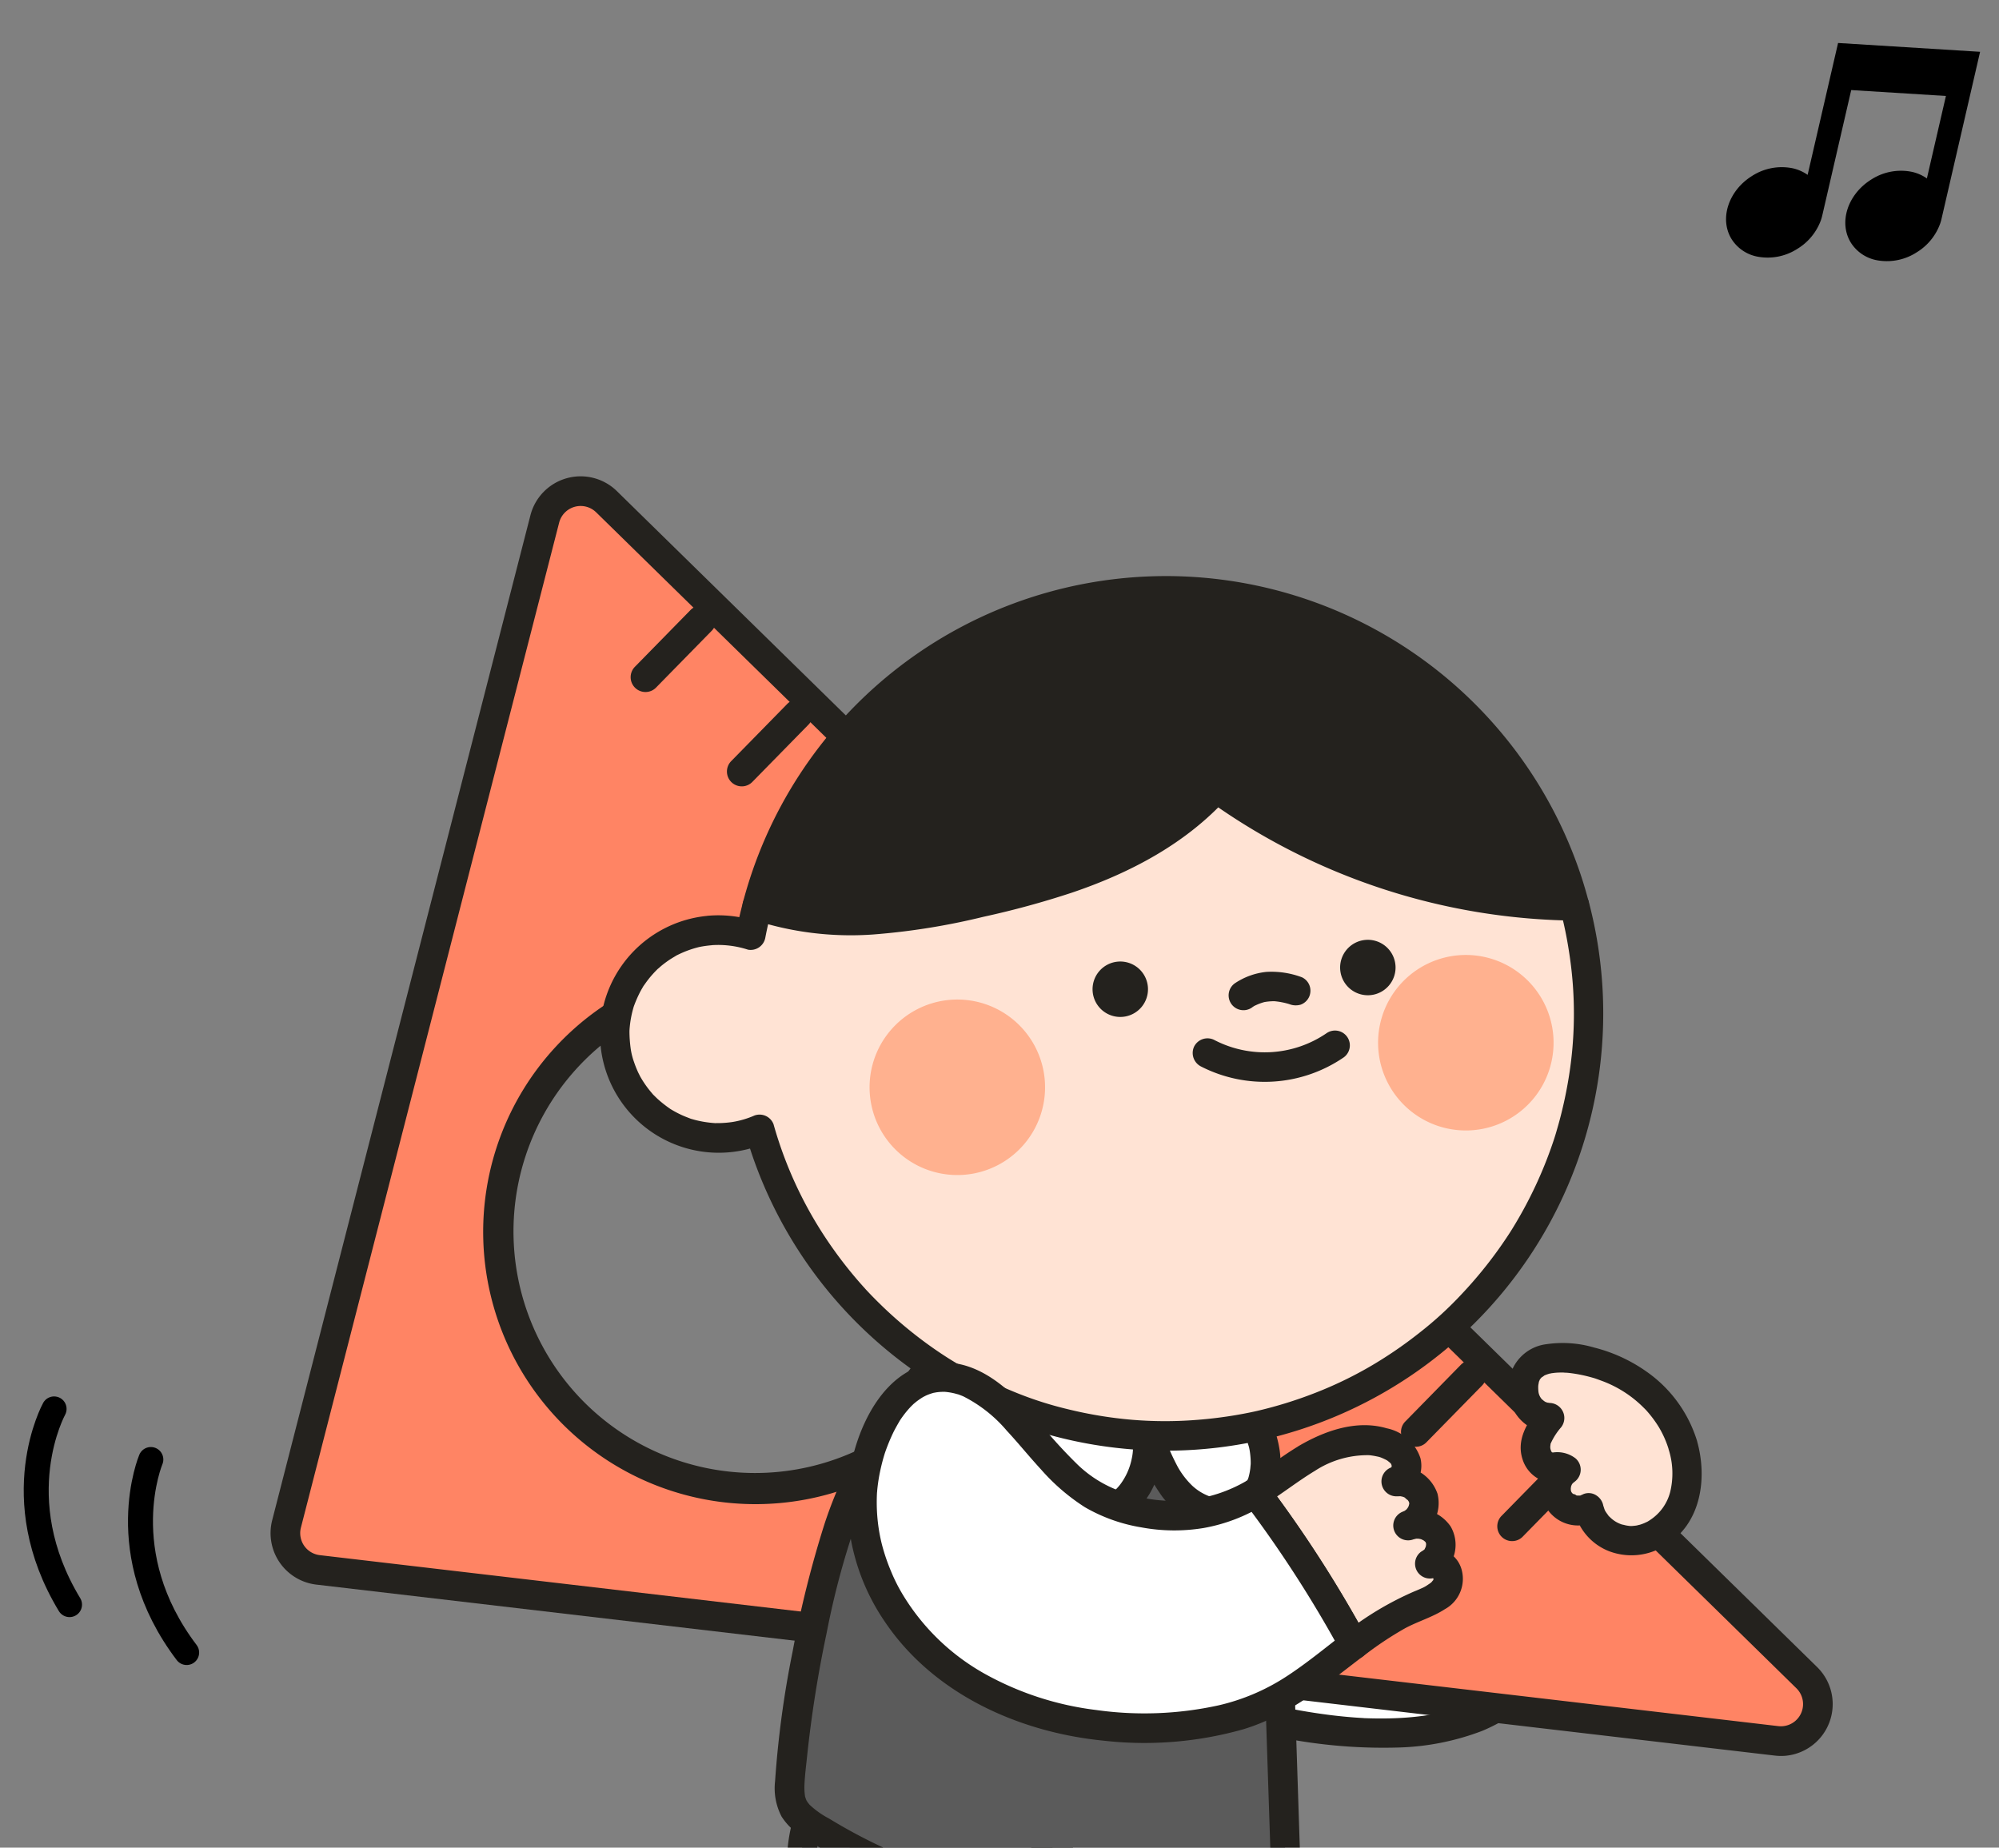 <svg xmlns="http://www.w3.org/2000/svg" xmlns:xlink="http://www.w3.org/1999/xlink" width="200.162" height="184.99" viewBox="0 0 200.162 184.99">
  <rect x="0" y="0" width="200.162" height="184.99" fill="#808080" stroke="none"/>
  <defs>
    <clipPath id="clip-path">
      <rect id="사각형_936" data-name="사각형 936" width="170" height="148" transform="translate(-0.436 0.226)" fill="none"/>
    </clipPath>
    <clipPath id="clip-path-2">
      <rect id="사각형_939" data-name="사각형 939" width="25" height="25" transform="translate(1573 236)" fill="#26282b"/>
    </clipPath>
  </defs>
  <g id="그룹_913" data-name="그룹 913" transform="translate(-343.955 -147.01)">
    <g id="그룹_911" data-name="그룹 911">
      <g id="img" transform="translate(364.438 189.773)">
        <g id="그룹_821" data-name="그룹 821" transform="translate(0 -6)" clip-path="url(#clip-path)">
          <path id="패스_2195" data-name="패스 2195" d="M1878.625,897.7a104.872,104.872,0,0,1-7.491,12.139,21.97,21.97,0,0,1-5.453,5.541c-3.524,2.33-7.9,3-12.12,3.053-12.217.147-41.059-7.427-28.53-24.9a23.45,23.45,0,0,1,8.275-6.819,36.966,36.966,0,0,1,33.54-.181" transform="translate(-1735.526 -781.662)" fill="#fff"/>
          <path id="패스_2196" data-name="패스 2196" d="M1879.671,898.068q-2.117,3.976-4.531,7.785a55.212,55.212,0,0,1-5.1,7.093,18.614,18.614,0,0,1-6.885,4.994,25.413,25.413,0,0,1-8.291,1.661,52.189,52.189,0,0,1-19.775-3.242,33.909,33.909,0,0,1-9.04-4.661,14.592,14.592,0,0,1-5.368-6.965,12.514,12.514,0,0,1,1.1-9.5c2.42-4.717,6.5-8.044,11.16-10.413a38.529,38.529,0,0,1,30.791-1.431,35.386,35.386,0,0,1,3.445,1.536,1.485,1.485,0,0,1-1.269,2.686,35.569,35.569,0,0,0-28.319-1.589c-4.591,1.709-9.024,4.339-11.884,8.427a15.632,15.632,0,0,0-1.32,2.215c-.172.346-.333.7-.481,1.056-.076.188-.15.378-.22.569-.031.085-.059.171-.09.255q-.078.234.02-.062c-.021.068-.041.135-.062.2a12.268,12.268,0,0,0-.4,2.054c-.009.094-.013.189-.024.283-.037.322,0-.283,0-.07,0,.169-.008.339,0,.507a9.276,9.276,0,0,0,.07.993c.018.146.04.294.065.44.015.087.035.174.049.261.051.306-.079-.288-.02-.087.095.323.175.649.288.967q.149.414.333.813c.034.073.26.526.145.3s.017.03.037.064c.051.09.1.181.155.27a12.294,12.294,0,0,0,1.137,1.587c.109.131.227.255.337.387.134.161-.26-.266-.034-.037.066.068.131.137.2.205.248.252.5.495.766.731a20.057,20.057,0,0,0,1.717,1.37c.28.2.566.391.854.583s-.276-.167.034.02c.06.036.119.075.179.111.2.121.393.239.591.355a34.849,34.849,0,0,0,4.31,2.107q1.162.477,2.347.888l.544.186c.073.025.658.214.289.1.4.127.806.252,1.211.371,1.6.471,3.221.868,4.855,1.2q2.259.456,4.547.736,1.076.13,2.159.214c.325.025.649.046.975.064a1.256,1.256,0,0,0,.226.012c-.393.056-.181-.008-.042,0,.175.006.349.012.523.016,4.7.117,9.656-.495,13.439-3.411a25.64,25.64,0,0,0,5.067-5.74c1.63-2.321,3.13-4.73,4.546-7.186q1.012-1.755,1.961-3.543a1.519,1.519,0,0,1,1.978-.708,1.5,1.5,0,0,1,.707,1.978" transform="translate(-1735.229 -781.398)" fill="#24221e"/>
          <path id="패스_2197" data-name="패스 2197" d="M1832.346,779.315l120.182,117.741a3.7,3.7,0,0,1-3.023,6.326l-146.041-17.119a3.7,3.7,0,0,1-3.157-4.6l25.858-100.622a3.7,3.7,0,0,1,6.181-1.725m-3.493,55.117a25.746,25.746,0,1,0,36.409-.373,25.748,25.748,0,0,0-36.409.373" transform="translate(-1792.097 -765.844)" fill="#ff8464"/>
          <path id="패스_2198" data-name="패스 2198" d="M1950.157,904.608a5.194,5.194,0,0,0,3.141-8.878L1833.116,777.989h0a5.19,5.19,0,0,0-8.658,2.416L1798.6,881.027a5.189,5.189,0,0,0,4.423,6.446l146.04,17.119a5.439,5.439,0,0,0,1.094.017m-119.119-124.5L1951.22,897.851a2.22,2.22,0,0,1-1.812,3.791l-146.04-17.119a2.219,2.219,0,0,1-1.892-2.757l25.857-100.621a2.221,2.221,0,0,1,3.705-1.034m18.358,99.2a27.265,27.265,0,1,0-2.141.105c.718-.008,1.433-.043,2.141-.105m-4.578-51.293q.947-.083,1.908-.093a24.187,24.187,0,1,1-1.908.093" transform="translate(-1791.828 -765.578)" fill="#24221e"/>
          <path id="패스_2199" data-name="패스 2199" d="M1829.558,900.613a1.477,1.477,0,0,0,.93-.44l5.6-5.714a1.485,1.485,0,0,0-2.121-2.078l-5.6,5.714a1.485,1.485,0,0,0,1.19,2.518" transform="translate(-1698.501 -783.079)" fill="#24221e"/>
          <path id="패스_2200" data-name="패스 2200" d="M1840.923,889.478a1.477,1.477,0,0,0,.93-.44l5.6-5.714a1.485,1.485,0,0,0-2.121-2.078l-5.6,5.714a1.485,1.485,0,0,0,1.191,2.517" transform="translate(-1719.508 -781.391)" fill="#24221e"/>
          <path id="패스_2201" data-name="패스 2201" d="M1852.289,878.344a1.474,1.474,0,0,0,.93-.44l5.6-5.713a1.485,1.485,0,1,0-2.121-2.078l-5.6,5.713a1.485,1.485,0,0,0,1.191,2.518" transform="translate(-1740.515 -779.703)" fill="#24221e"/>
          <path id="패스_2202" data-name="패스 2202" d="M1863.653,867.21a1.473,1.473,0,0,0,.93-.44l5.6-5.714a1.485,1.485,0,0,0-2.122-2.078l-5.6,5.714a1.485,1.485,0,0,0,1.191,2.518" transform="translate(-1761.522 -778.015)" fill="#24221e"/>
          <path id="패스_2203" data-name="패스 2203" d="M1875.018,856.076a1.474,1.474,0,0,0,.93-.44l5.6-5.713a1.485,1.485,0,1,0-2.122-2.078l-5.6,5.713a1.485,1.485,0,0,0,1.191,2.518" transform="translate(-1782.529 -776.326)" fill="#24221e"/>
          <path id="패스_2204" data-name="패스 2204" d="M1886.384,844.942a1.47,1.47,0,0,0,.929-.44l5.6-5.714a1.485,1.485,0,0,0-2.122-2.078l-5.6,5.714a1.485,1.485,0,0,0,1.191,2.518" transform="translate(-1803.536 -774.638)" fill="#24221e"/>
          <path id="패스_2205" data-name="패스 2205" d="M1897.748,833.807a1.471,1.471,0,0,0,.93-.439l5.6-5.714a1.485,1.485,0,0,0-2.122-2.078l-5.6,5.714a1.484,1.484,0,0,0,1.19,2.517" transform="translate(-1824.544 -772.95)" fill="#24221e"/>
          <path id="패스_2206" data-name="패스 2206" d="M1909.113,822.673a1.474,1.474,0,0,0,.93-.439l5.6-5.714a1.484,1.484,0,1,0-2.121-2.078l-5.6,5.714a1.484,1.484,0,0,0,1.19,2.517" transform="translate(-1845.551 -771.262)" fill="#24221e"/>
          <path id="패스_2207" data-name="패스 2207" d="M1920.479,811.539a1.472,1.472,0,0,0,.93-.44l5.6-5.713a1.485,1.485,0,1,0-2.121-2.078l-5.6,5.713a1.485,1.485,0,0,0,1.19,2.518" transform="translate(-1866.558 -769.574)" fill="#24221e"/>
          <path id="패스_2208" data-name="패스 2208" d="M1931.844,800.405a1.471,1.471,0,0,0,.93-.44l5.6-5.714a1.485,1.485,0,0,0-2.121-2.078l-5.6,5.714a1.485,1.485,0,0,0,1.19,2.518" transform="translate(-1887.565 -767.886)" fill="#24221e"/>
          <path id="패스_2209" data-name="패스 2209" d="M1926.2,941.855l-5.646,14.488c-1.983,5.09-4,10.24-7.177,14.684s-7.7,8.174-13.052,9.264c-4.786.974-9.715-.219-14.452-1.4-3.957-.991-11.185-5.407-14.883-5.013-2.161.231-3.762,3.068-6.186,1.964a1.975,1.975,0,0,1-1.184-1.6,3.224,3.224,0,0,1,.39-1.468,166.114,166.114,0,0,1,11.222-20.945,37.419,37.419,0,0,0,7.126,3.683,15.618,15.618,0,0,0,4.591,1.156c4.1.264,8.011-2.1,10.645-5.245s4.212-7.026,5.75-10.833" transform="translate(-1818.453 -790.454)" fill="#5b5b5b"/>
          <path id="패스_2210" data-name="패스 2210" d="M1927.291,942.226q-2.44,6.265-4.882,12.531c-1.5,3.842-2.939,7.724-4.806,11.4-3.382,6.664-8.709,13.18-16.273,15.088-4.287,1.082-8.682.535-12.937-.431a40.248,40.248,0,0,1-5.089-1.391c-1.425-.529-2.81-1.157-4.2-1.769-1.443-.635-2.89-1.27-4.377-1.8-.152-.054-.305-.108-.459-.159-.037-.013-.31-.1-.141-.049s-.1-.031-.137-.042c-.347-.105-.7-.2-1.051-.289-.289-.068-.579-.129-.872-.175-.146-.023-.294-.042-.44-.059-.054-.005-.108-.008-.161-.014-.355-.043.33-.013-.016,0a6.135,6.135,0,0,0-.769.052c-.223.035.228-.077.017,0-.079.031-.162.053-.241.084-.1.039-.555.263-.309.128-.631.347-1.206.787-1.832,1.143-1.647.936-3.66,1.242-5.222-.087a3.355,3.355,0,0,1-1.172-3.024,11.246,11.246,0,0,1,1.149-2.941q1.322-2.882,2.753-5.713,2.861-5.66,6.148-11.09.821-1.356,1.668-2.7a1.522,1.522,0,0,1,2.3-.5,36.146,36.146,0,0,0,6.45,3.338,17.463,17.463,0,0,0,3.264,1.009,8.754,8.754,0,0,0,4.525-.305,13.817,13.817,0,0,0,1.571-.645c.157-.075.325-.166.564-.307.2-.115.393-.237.584-.361a16.026,16.026,0,0,0,1.458-1.078,18.768,18.768,0,0,0,4.027-5.021,59.959,59.959,0,0,0,3.369-7.365,1.485,1.485,0,1,1,2.685,1.269c-1.927,4.772-3.995,9.639-7.907,13.143a14.849,14.849,0,0,1-6.455,3.464,13.717,13.717,0,0,1-7.887-.712,38.355,38.355,0,0,1-8.159-4.155l2.3-.5q-3.278,5.2-6.173,10.622-1.444,2.711-2.788,5.474-.65,1.338-1.276,2.686a23.414,23.414,0,0,0-1.181,2.617c.036-.116-.047.209-.05.227-.036.249-.025-.129,0,.1.019.176,0,0-.009-.028.03.2.049.159.015.058.007.021.17.227.027.067a1.42,1.42,0,0,0,.228.2c-.2-.143.4.151.121.061.1.032.583.088.268.08a3.255,3.255,0,0,0,.445-.033c.223-.025-.229.077-.019,0,.059-.021.121-.037.182-.059.081-.028.16-.059.239-.093.032-.014.35-.163.182-.079-.12.06.23-.133.292-.171.154-.093.306-.191.457-.289.3-.2.6-.4.913-.584a6.181,6.181,0,0,1,2.348-.9,9.142,9.142,0,0,1,3.664.451,39.112,39.112,0,0,1,4.369,1.606c1.406.6,2.794,1.232,4.2,1.827.63.268,1.265.528,1.909.762.132.049.266.1.4.143l.223.075c-.045-.014-.3-.091-.042-.014.334.1.669.187,1.008.271,3.9.974,7.936,1.964,11.986,1.543a15.4,15.4,0,0,0,5.026-1.4,19.964,19.964,0,0,0,4.2-2.694,28.626,28.626,0,0,0,6.5-8.078,84.166,84.166,0,0,0,4.765-10.663q2.336-5.989,4.668-11.98.592-1.517,1.183-3.036a1.5,1.5,0,0,1,1.978-.708,1.516,1.516,0,0,1,.708,1.978" transform="translate(-1818.204 -790.19)" fill="#24221e"/>
          <path id="패스_2211" data-name="패스 2211" d="M1870.827,934.556c5.634,4.789,9.834,11.734,14.324,17.63l15.819,20.77c1.056,1.386,2.241,2.868,3.837,3.35.893.271,1.822.19,2.715.458s1.825,1.118,1.705,2.023a2.063,2.063,0,0,1-1.1,1.325,128.3,128.3,0,0,1-15.627,8.77,4.016,4.016,0,0,1-2.92.521,5.225,5.225,0,0,1-1.985-1.48q-9.613-9.9-19.021-19.992c-5.962-6.4-13.253-11.625-17.624-19.318a20.427,20.427,0,0,1-2.971-11.247,12.385,12.385,0,0,1,5.606-9.858" transform="translate(-1788.201 -788.472)" fill="#5b5b5b"/>
          <path id="패스_2212" data-name="패스 2212" d="M1871.487,933.156c4.015,3.433,7.2,7.712,10.266,11.979,3.291,4.581,6.7,9.064,10.12,13.552l5.549,7.287c1.751,2.3,3.432,4.683,5.285,6.9a7.433,7.433,0,0,0,1,1.021,3.425,3.425,0,0,0,1.254.736,15.13,15.13,0,0,0,1.815.255,4.95,4.95,0,0,1,2.138.824,3.076,3.076,0,0,1,1.151,3.993c-.689,1.2-2.167,1.883-3.294,2.6q-3.661,2.314-7.474,4.376-1.923,1.04-3.878,2.023a24.2,24.2,0,0,1-3.923,1.8,4.514,4.514,0,0,1-4.417-.994c-1.036-.905-1.955-1.973-2.912-2.962q-3.2-3.308-6.371-6.636-3.1-3.253-6.181-6.527c-1.951-2.073-3.86-4.194-5.864-6.218-3.62-3.657-7.53-7.015-11-10.823-3.5-3.847-6.656-8.347-7.94-13.46-1.261-5.022-.632-10.642,2.947-14.614a12.015,12.015,0,0,1,2.677-2.236,1.523,1.523,0,0,1,2.071.353,1.5,1.5,0,0,1-.354,2.07,9.741,9.741,0,0,0-3.948,4.551,12.906,12.906,0,0,0-1.019,6.24c.387,4.949,3.059,9.465,6.168,13.274a118.245,118.245,0,0,0,10.054,10.16c3.921,3.76,7.539,7.83,11.273,11.773,3.927,4.146,7.823,8.345,11.875,12.371a3.523,3.523,0,0,0,1.141.887,1.985,1.985,0,0,0,1.3-.178c1.28-.5,2.514-1.177,3.74-1.8q3.565-1.8,7-3.836,1.8-1.063,3.564-2.182c.56-.356,1.121-.711,1.67-1.08.1-.069.208-.138.308-.212.045-.034.307-.2.118-.083.1-.067.146-.141.054-.031.077-.158.083-.176.019-.055a.272.272,0,0,0,.007.2c.009-.032-.127-.248-.031-.07-.142-.26.047,0-.178-.2,0,0-.216-.168-.087-.081a1.765,1.765,0,0,0-.44-.21,15.362,15.362,0,0,0-1.687-.223,6.41,6.41,0,0,1-3.38-1.606,19.407,19.407,0,0,1-2.468-2.848l-2.615-3.434q-2.647-3.477-5.294-6.952c-3.375-4.431-6.822-8.816-10.076-13.338a102.66,102.66,0,0,0-9.083-11.653q-1.224-1.264-2.562-2.41a1.486,1.486,0,0,1,1.909-2.275" transform="translate(-1787.907 -788.21)" fill="#24221e"/>
          <path id="패스_2213" data-name="패스 2213" d="M1908.056,885.916c2.354,5.322,3.506,13.022,3.719,18.845.329,9,.6,18,.905,27a53.686,53.686,0,0,1-47.356-5.263,5.12,5.12,0,0,1-2.021-1.951,5.68,5.68,0,0,1-.277-2.925,119.842,119.842,0,0,1,4.509-23.872c1.975-6.659,5.045-11.148,9.035-16.6,2.744-3.746,6.927-9.292,11.487-5.2" transform="translate(-1804.385 -780.437)" fill="#5b5b5b"/>
          <path id="패스_2214" data-name="패스 2214" d="M1909.171,885.137a40.97,40.97,0,0,1,2.4,7.885,65.891,65.891,0,0,1,1.2,8.133c.257,2.96.3,5.94.4,8.909q.174,5.064.337,10.125.182,5.591.366,11.18a1.531,1.531,0,0,1-.96,1.522,54.286,54.286,0,0,1-22.324,3.22,55.409,55.409,0,0,1-21.526-5.866,53.853,53.853,0,0,1-5.117-2.963,6.22,6.22,0,0,1-2.061-1.986,6.132,6.132,0,0,1-.651-3.549A99.535,99.535,0,0,1,1863,908.724a106.426,106.426,0,0,1,3.193-12.757,43.375,43.375,0,0,1,4.724-9.906c1.044-1.641,2.151-3.238,3.29-4.815,1.01-1.4,2.016-2.812,3.135-4.127,2.224-2.612,5.384-5.263,9.033-4.008a7.214,7.214,0,0,1,2.364,1.44,1.484,1.484,0,0,1-1.908,2.274,5.333,5.333,0,0,0-.847-.64,5.14,5.14,0,0,0-.473-.237c-.089-.038-.179-.075-.27-.106.239.084-.051-.01-.1-.02-.177-.036-.35-.066-.529-.09s.046,0,.069,0c-.087,0-.175,0-.261,0-.175.008-.344.035-.516.053-.065.008-.282.069.005-.007-.085.022-.169.046-.253.072-.17.053-.338.115-.5.183-.083.035-.165.075-.248.111-.012.005-.214.107-.076.034.155-.08-.1.059-.133.079-.08.048-.162.1-.241.148-.182.115-.36.239-.534.367-.278.208-.546.43-.806.661-.225.2-.106.1-.059.053-.074.071-.148.143-.221.215-.148.146-.293.294-.434.445a38.594,38.594,0,0,0-3.023,3.771c-1.062,1.451-2.116,2.91-3.116,4.4-.886,1.321-1.733,2.7-2.537,4.2a40.135,40.135,0,0,0-2.171,4.765A80.491,80.491,0,0,0,1866.4,906.9a120.434,120.434,0,0,0-1.956,12.325c-.1.974-.236,2.014-.271,2.959a6.141,6.141,0,0,0,.059,1.073,2.869,2.869,0,0,0,.181.495c-.062-.111.122.168.134.184s.213.252.126.16a8.731,8.731,0,0,0,1.97,1.4q1.145.7,2.325,1.343a52.687,52.687,0,0,0,19.965,6.171,51.273,51.273,0,0,0,10.377.01,48.307,48.307,0,0,0,10.081-2.05q1.26-.4,2.5-.86l-.961,1.52q-.332-9.913-.654-19.828c-.2-5.8-.305-11.584-1.406-17.3a39.362,39.362,0,0,0-2.477-8.323,1.485,1.485,0,0,1,2.784-1.036" transform="translate(-1804.108 -780.176)" fill="#24221e"/>
          <path id="패스_2215" data-name="패스 2215" d="M1889.373,885.524a4.775,4.775,0,0,1,2.487,3.292c.642,2.32.174,5.161-1.7,6.49-2.021,1.435-4.919.559-6.668-1.278s-2.627-4.39-3.449-6.853a7.665,7.665,0,0,1-2.211,7.8,6.587,6.587,0,0,1-7.642.535c-2.268-1.424-3.59-4.119-4.269-6.825a13.07,13.07,0,0,1,.5-8.857" transform="translate(-1785.897 -781.243)" fill="#fff"/>
          <path id="패스_2216" data-name="패스 2216" d="M1889.734,883.916c2.073.892,3.13,3.119,3.493,5.229a7.957,7.957,0,0,1-1.149,5.749,5.556,5.556,0,0,1-5.306,2.294,8.094,8.094,0,0,1-5.274-3.152,20.987,20.987,0,0,1-3.118-6.607q1.392-.521,2.784-1.038a9.323,9.323,0,0,1-.847,7.272,8.066,8.066,0,0,1-6.28,4.016,8.288,8.288,0,0,1-6.913-2.918,14.878,14.878,0,0,1-3.114-6.9,14,14,0,0,1,.8-8.925,1.485,1.485,0,1,1,2.685,1.269,10.478,10.478,0,0,0-.756,6.069,14.108,14.108,0,0,0,1.921,5.61,5.66,5.66,0,0,0,4.241,2.843c-.048-.005.468.03.278.025s.329-.008.28-.008q.318-.012.635-.052c.132-.017.263-.038.394-.065.283-.054-.32.109.155-.039.255-.08.508-.159.754-.26a4.726,4.726,0,0,0,1.966-1.553,6.363,6.363,0,0,0,1.091-2.47,5.367,5.367,0,0,0,.134-1.4,7.575,7.575,0,0,0-.065-.785c-.018-.13-.039-.259-.063-.388-.021-.105-.02-.1,0,0-.026-.1-.053-.2-.083-.3a1.523,1.523,0,0,1,.874-1.911,1.5,1.5,0,0,1,1.91.873,24.959,24.959,0,0,0,1.924,4.719,8.194,8.194,0,0,0,1.419,1.842,5.148,5.148,0,0,0,1.783,1.094c.027.012.268.09.066.029.072.021.145.041.218.059.17.042.341.078.513.1.073.011.59.036.336.04a5.1,5.1,0,0,0,.58-.036c.1-.013.192-.026.285-.048-.031.008-.2.053-.038,0s.319-.11.476-.176c.274-.116.109-.059.053-.026.086-.051.171-.106.251-.165s.42-.372.25-.193c.112-.118.216-.242.319-.367.022-.027.193-.26.1-.124s.042-.069.047-.078c.091-.166.178-.331.254-.5.031-.071.2-.539.127-.31a6.368,6.368,0,0,0,.21-1.008c.007-.062.046-.59.038-.345q.009-.3-.008-.6t-.055-.6c-.012-.1-.028-.2-.045-.3-.005-.033-.085-.406-.046-.243s-.026-.086-.028-.093c-.04-.129-.076-.259-.119-.388-.078-.232-.172-.457-.27-.682a1.721,1.721,0,0,0-.206-.37,4.392,4.392,0,0,0-.374-.511c.121.14-.045-.045-.062-.061-.1-.085-.191-.169-.293-.247-.131-.1-.026-.027,0-.008a3.054,3.054,0,0,0-.41-.2,1.485,1.485,0,1,1,1.269-2.685" transform="translate(-1785.623 -780.979)" fill="#24221e"/>
          <path id="패스_2217" data-name="패스 2217" d="M1851.36,821.2a54.624,54.624,0,0,1-15.084,1.772,26.777,26.777,0,0,1-7.35-1.425,42.3,42.3,0,0,1,81.822.021,63.138,63.138,0,0,1-35.871-11.807c-5.914,6.6-14.876,9.473-23.517,11.44" transform="translate(-1773.573 -767.626)" fill="#24221e"/>
          <path id="패스_2218" data-name="패스 2218" d="M1851.664,822.326a67.9,67.9,0,0,1-11.877,1.87,31.121,31.121,0,0,1-11.709-1.573,1.483,1.483,0,0,1-.826-1.611,43.792,43.792,0,0,1,83.9-2.842q.43,1.293.776,2.614c.219.834-.209,2.013-1.263,2a64.161,64.161,0,0,1-36.953-12.148l2.091-.183c-4.823,5.344-11.508,8.4-18.31,10.384-1.926.562-3.872,1.046-5.828,1.492a1.535,1.535,0,0,1-1.909-.873,1.494,1.494,0,0,1,.873-1.911,80.742,80.742,0,0,0,9.921-2.832,36.427,36.427,0,0,0,8.853-4.516,24.426,24.426,0,0,0,4.125-3.655,1.524,1.524,0,0,1,2.09-.183,61.493,61.493,0,0,0,26.7,10.787,60.591,60.591,0,0,0,8.089.679l-1.262,2a42.67,42.67,0,0,0-1.71-5.151q-.49-1.21-1.055-2.388-.281-.586-.58-1.163c-.044-.086-.088-.171-.134-.255.111.209,0-.007-.023-.041-.115-.21-.229-.422-.347-.63a42.164,42.164,0,0,0-2.881-4.443q-.764-1.031-1.588-2.012-.411-.491-.837-.97c-.126-.14-.254-.281-.382-.421.158.172-.006-.006-.032-.034-.1-.1-.194-.207-.293-.31a42.533,42.533,0,0,0-3.852-3.567q-.989-.808-2.025-1.557-.519-.373-1.048-.732-.235-.159-.472-.316l-.238-.155c.225.145-.115-.073-.159-.1a42.017,42.017,0,0,0-9.422-4.418l-.045-.014q-.173-.052-.344-.107c-.208-.063-.415-.125-.623-.184q-.66-.191-1.327-.359-1.27-.321-2.556-.562a41.873,41.873,0,0,0-5.333-.65l-.3-.017c.26.014-.061,0-.124,0q-.336-.013-.672-.02-.676-.015-1.351-.008-1.4.013-2.8.119a42.905,42.905,0,0,0-5.625.8c-.442.094-.555.12-1.109.259q-.668.165-1.329.354-1.349.384-2.671.857a41.786,41.786,0,0,0-5.016,2.174c-.089.046-.177.091-.265.137-.424.221.128-.07-.12.064-.2.106-.391.212-.586.322q-.583.324-1.154.669-1.172.7-2.3,1.484a42.281,42.281,0,0,0-4.206,3.331l-.218.2c-.348.316.106-.1-.1.091-.16.151-.32.3-.478.455q-.475.458-.935.931-.947.971-1.828,2a42.44,42.44,0,0,0-3.217,4.271c-.054.081-.107.163-.161.245-.257.395.076-.123-.072.113-.117.186-.234.373-.349.561q-.345.565-.672,1.139-.672,1.182-1.269,2.408a42.368,42.368,0,0,0-2.046,4.993c-.145.432-.175.525-.332,1.053q-.191.644-.363,1.293l-.825-1.61c6.88,2.387,14.365,1.174,21.28-.4a1.537,1.537,0,0,1,1.91.874,1.5,1.5,0,0,1-.875,1.91" transform="translate(-1773.36 -767.362)" fill="#24221e"/>
          <path id="패스_2219" data-name="패스 2219" d="M1836.774,827.559a10.363,10.363,0,0,1,4.116.465c.187-1,.416-1.978.671-2.95a26.783,26.783,0,0,0,7.35,1.425,54.648,54.648,0,0,0,15.083-1.771c8.643-1.967,17.6-4.84,23.518-11.44a63.142,63.142,0,0,0,35.871,11.807,42.308,42.308,0,0,1-81.6,22.385,10.4,10.4,0,1,1-5.013-19.921" transform="translate(-1786.209 -771.155)" fill="#ffe3d4"/>
          <path id="패스_2220" data-name="패스 2220" d="M1836.39,825.817a11.94,11.94,0,0,1,4.514.484l-1.728,1.192c.189-.992.417-1.973.672-2.95a1.516,1.516,0,0,1,2.1-1.074c6.516,2.259,13.58,1.277,20.16-.147,2.895-.626,5.776-1.345,8.6-2.245,1.393-.444,2.771-.934,4.125-1.486q1.027-.42,2.034-.887.461-.216.918-.444c.3-.148.6-.3.788-.4a32.426,32.426,0,0,0,4.109-2.628,23.617,23.617,0,0,0,3.448-3.157,1.525,1.525,0,0,1,2.091-.183,61.487,61.487,0,0,0,26.7,10.786,60.616,60.616,0,0,0,8.09.679,1.523,1.523,0,0,1,1.52.961,43.791,43.791,0,0,1-83.371,26.506q-.564-1.523-1.009-3.086l1.91.875a11.887,11.887,0,1,1-5.661-22.793,1.485,1.485,0,1,1,.26,2.958c-.3.028-.591.065-.883.115-.02,0-.494.1-.186.031-.094.02-.189.044-.282.069a10.386,10.386,0,0,0-1.62.572c-.13.059-.256.12-.384.182-.409.2.231-.149-.156.086-.2.121-.4.238-.6.367q-.349.233-.68.492c-.073.057-.144.116-.216.176-.039.032-.445.4-.241.2a10.461,10.461,0,0,0-1.028,1.131c-.143.183-.276.372-.411.561-.26.365.13-.239-.1.148-.093.161-.188.321-.277.484a12.63,12.63,0,0,0-.624,1.407c-.016.039-.092.268-.016.034-.044.135-.081.271-.118.407-.081.3-.146.6-.2.9q-.067.389-.106.783c-.014.144-.026.29-.032.435.011-.255,0,0,0,.04a13.086,13.086,0,0,0,.131,1.776,6.753,6.753,0,0,0,.33,1.3c.091.271.193.536.308.8.037.086.076.173.116.259.022.048.278.538.139.289a10.7,10.7,0,0,0,.843,1.289c.141.185.291.362.441.54.29.342-.2-.185.12.129.132.13.262.261.4.388a12.261,12.261,0,0,0,1.2.949c.233.167.083.058.029.024.119.074.238.145.36.214.263.15.531.288.807.415s.56.234.844.344c.422.164-.269-.067.169.057.136.039.271.078.41.113a10.889,10.889,0,0,0,1.839.292c.467.036-.284.014.186.005.148,0,.3,0,.443-.005a10.356,10.356,0,0,0,1.189-.105,9.15,9.15,0,0,0,2.213-.651,1.493,1.493,0,0,1,1.91.873,40.256,40.256,0,0,0,5.182,11.333,42.4,42.4,0,0,0,3.806,4.928c.1.107.19.213.288.318-.042-.047-.167-.177.032.036.18.191.36.382.541.569q.573.588,1.165,1.156,1.134,1.084,2.347,2.082,1.156.953,2.377,1.821.64.456,1.3.887c-.027-.018.365.238.2.131s.23.145.2.128q.363.228.73.449a42.253,42.253,0,0,0,5.628,2.836,36.127,36.127,0,0,0,5.681,1.861,41.854,41.854,0,0,0,6.381,1.053,39.725,39.725,0,0,0,6.233.036q1.645-.115,3.278-.355.8-.117,1.6-.266c.239-.044.479-.092.719-.14l.358-.075c.056-.012.538-.12.252-.055a42.463,42.463,0,0,0,5.979-1.849,39.352,39.352,0,0,0,5.324-2.552,42.269,42.269,0,0,0,5.084-3.459,36,36,0,0,0,4.228-3.875,42.72,42.72,0,0,0,3.862-4.727c.266-.38.526-.762.781-1.15.011-.016.259-.4.1-.148l.185-.294q.241-.384.472-.772.749-1.256,1.411-2.563a42.024,42.024,0,0,0,2.375-5.682c-.008.025.136-.413.073-.217s.077-.246.069-.22q.106-.338.2-.676.241-.814.446-1.639.371-1.485.635-2.993a39.643,39.643,0,0,0,.119-13.264,40.457,40.457,0,0,0-.824-4l1.521.961a64.129,64.129,0,0,1-36.954-12.149l2.091-.183c-4.168,4.619-9.764,7.557-15.6,9.532a87.957,87.957,0,0,1-8.844,2.414,68.478,68.478,0,0,1-11.063,1.774,31.4,31.4,0,0,1-12.222-1.547l2.1-1.073c-.255.976-.482,1.958-.671,2.95a1.493,1.493,0,0,1-1.729,1.192,9.651,9.651,0,0,0-3.719-.446,1.485,1.485,0,0,1-.26-2.958" transform="translate(-1785.955 -770.893)" fill="#24221e"/>
          <path id="패스_2221" data-name="패스 2221" d="M1850.059,834.225a2.775,2.775,0,1,0,2.522-3.007,2.776,2.776,0,0,0-2.522,3.007" transform="translate(-1736.343 -773.872)" fill="#24221e"/>
          <path id="패스_2222" data-name="패스 2222" d="M1879.278,836.786a2.775,2.775,0,1,0,2.522-3.007,2.775,2.775,0,0,0-2.522,3.007" transform="translate(-1790.351 -774.26)" fill="#24221e"/>
          <path id="패스_2223" data-name="패스 2223" d="M1866.187,838.211c-.34-.115.317.087-.022-.005l-.192-.054c-.17-.046-.342-.086-.514-.12a6.966,6.966,0,0,0-.943-.12l.4.019a5.522,5.522,0,0,0-1.428.12l.388-.087a5.343,5.343,0,0,0-.871.286c-.064.028-.13.058-.193.088-.215.1-.031-.006.072-.042a2.334,2.334,0,0,0-.454.276,1.485,1.485,0,0,1-1.716-2.423,6.93,6.93,0,0,1,3.173-1.16,8.686,8.686,0,0,1,3.573.54,1.48,1.48,0,0,1,.757.825,1.514,1.514,0,0,1-.049,1.152,1.5,1.5,0,0,1-.824.758,1.74,1.74,0,0,1-1.154-.049" transform="translate(-1757.576 -774.441)" fill="#24221e"/>
          <path id="패스_2224" data-name="패스 2224" d="M1831.432,842.548a8.786,8.786,0,1,0,7.986-9.519,8.787,8.787,0,0,0-7.986,9.519" transform="translate(-1713.893 -774.143)" fill="#ffb18f"/>
          <path id="패스_2225" data-name="패스 2225" d="M1891.448,847.808a8.786,8.786,0,1,0,7.985-9.519,8.787,8.787,0,0,0-7.985,9.519" transform="translate(-1824.826 -774.94)" fill="#ffb18f"/>
          <path id="패스_2226" data-name="패스 2226" d="M1848.891,892.1c2.281-1.368,5.112-2.338,7.692-1.6a3.312,3.312,0,0,1,2.2,1.625,1.684,1.684,0,0,1-.929,2.256,2.564,2.564,0,0,1,2.753,1.682,2.364,2.364,0,0,1-1.53,2.723,2.546,2.546,0,0,1,3.047.973,2.163,2.163,0,0,1-.889,2.863c1.206-.52,2.307,1.2,1.7,2.286s-1.991,1.56-3.2,2.073a28.686,28.686,0,0,0-6.093,3.747,121.854,121.854,0,0,0-9.823-15.223c1.736-1.066,3.322-2.355,5.076-3.406" transform="translate(-1738.561 -782.823)" fill="#ffe3d4"/>
          <path id="패스_2227" data-name="패스 2227" d="M1847.774,890.624c2.617-1.55,5.848-2.721,8.9-1.824a4.5,4.5,0,0,1,3.373,2.982,3.173,3.173,0,0,1-1.932,3.728q-.323-1.436-.647-2.871a4.058,4.058,0,0,1,4.291,2.711,3.871,3.871,0,0,1-2.42,4.566q-.518-1.392-1.037-2.784a4.051,4.051,0,0,1,4.778,1.506,3.654,3.654,0,0,1-1.244,4.933q-.687-1.3-1.376-2.6a2.893,2.893,0,0,1,3.7,1.93,3.468,3.468,0,0,1-1.662,4.009c-1.25.814-2.751,1.235-4.035,1.939a34.617,34.617,0,0,0-4.219,2.83,1.506,1.506,0,0,1-2.249-.693,120.482,120.482,0,0,0-9.642-14.883,1.5,1.5,0,0,1,.352-2.07c1.733-1.073,3.332-2.349,5.076-3.406a1.522,1.522,0,0,1,2.069.354,1.5,1.5,0,0,1-.352,2.07c-1.745,1.056-3.343,2.332-5.076,3.406q.177-1.035.353-2.07a125.27,125.27,0,0,1,10,15.564l-2.251-.693a31.357,31.357,0,0,1,6.874-4.111c.249-.1.5-.205.743-.317a3.365,3.365,0,0,0,.5-.258c.129-.085.255-.171.382-.257l.119-.094c-.075.076-.076.078-.006.005.086-.088.154-.192.238-.281-.1.109-.013-.1-.013.042,0,.205.008-.1.017-.15-.056.322-.02.065-.04-.06.033.206.058.146-.031,0s.156.21-.015-.014c-.224-.294.226.19-.044-.052-.133-.121-.045-.023.049.025-.2-.1.149.013.252.012-.3,0,.269-.113-.057.009a1.487,1.487,0,0,1-1.376-2.6,2.449,2.449,0,0,0,.3-.2c.1-.082-.042.155.068-.092.04-.088.091-.171.022-.031.017-.033.146-.364.095-.2s.03-.219.03-.216c-.019.149-.032.124-.011-.007,0-.045-.01-.09-.015-.134.038.145.04.165.007.06a1.016,1.016,0,0,0-.048-.127c-.042-.1-.035-.083.021.042,0-.059-.133-.179.005-.029a1.725,1.725,0,0,0-.258-.219c-.182-.132.278.132-.093-.041-.093-.044-.175-.08-.025-.03a2.382,2.382,0,0,0-.345-.076c-.073-.011-.355,0-.1-.014-.093.006-.187.014-.281.024.276-.031-.094.036-.155.059a1.485,1.485,0,0,1-1.037-2.784l.139-.056c-.1.058-.1.059-.014.006a2.266,2.266,0,0,0,.237-.172c.08-.064.075-.062-.016.009.032-.036.064-.073.095-.109.05-.076.113-.17.036-.035,0,.006.165-.352.111-.2s.046-.219.045-.221c.038-.177.059-.094,0-.014l-.012-.138c.04.14.044.156.011.051-.007-.027-.113-.277-.047-.148s-.137-.181-.138-.183c.155.189-.31-.223-.236-.18a1.07,1.07,0,0,0-.292-.116c-.1-.02-.2-.039-.294-.05.256.029-.171.02-.2.023a1.492,1.492,0,0,1-.647-2.871c.175-.066.108.018.021,0,.12-.092.139-.105.059-.04-.06.056-.062.052-.007-.011.125-.182-.14.161,0-.008.042-.1.04-.077-.007.063.01-.042.019-.084.029-.127,0,0,0-.243.012.011a1.825,1.825,0,0,0-.026-.257c.066.321-.07,0-.006.058s-.091-.12-.112-.147q-.093-.118,0,0l-.115-.1c-.082-.063-.16-.133-.247-.19.125.081-.055-.025-.089-.042-.121-.059-.242-.119-.367-.17a2.039,2.039,0,0,0-.514-.157,6.646,6.646,0,0,0-.786-.128,9.62,9.62,0,0,0-5.434,1.567,1.525,1.525,0,0,1-2.071-.353,1.5,1.5,0,0,1,.354-2.071" transform="translate(-1738.303 -782.556)" fill="#24221e"/>
          <path id="패스_2228" data-name="패스 2228" d="M1855.023,894.1c.375-4.992,3.859-13.921,11.078-10.551a12.493,12.493,0,0,1,2.935,2.128c3.349,2.968,5.878,7.534,10.061,9.437a16.562,16.562,0,0,0,13.691.157,17.381,17.381,0,0,0,1.617-.891,121.918,121.918,0,0,1,9.823,15.224c-2.871,2.182-5.607,4.572-8.927,6.086a26.653,26.653,0,0,1-8.789,2.108c-8.014.686-16.4-1.1-22.615-5.709-5.785-4.285-9.392-11.085-8.873-17.988" transform="translate(-1789.152 -781.695)" fill="#fff"/>
          <path id="패스_2229" data-name="패스 2229" d="M1853.25,893.572c.419-5.333,3.6-12.818,9.974-12.482,3.966.21,6.951,3.456,9.393,6.252a50.076,50.076,0,0,0,3.587,3.919,12.038,12.038,0,0,0,4.488,2.767,14.64,14.64,0,0,0,12.542-1.122,1.518,1.518,0,0,1,2.069.353,125.036,125.036,0,0,1,10,15.564,1.494,1.494,0,0,1-.533,1.731c-3.745,2.852-7.338,5.878-11.93,7.261a36.378,36.378,0,0,1-13.964,1.14c-8.493-.836-17.048-4.674-21.925-11.921a21.389,21.389,0,0,1-3.7-13.464,1.5,1.5,0,0,1,1.728-1.193,1.522,1.522,0,0,1,1.194,1.729,17.812,17.812,0,0,0,.05,2.629,17.292,17.292,0,0,0,.442,2.578,19.868,19.868,0,0,0,.924,2.711,16.951,16.951,0,0,0,1.209,2.381,22.271,22.271,0,0,0,8.127,7.833,30.509,30.509,0,0,0,11.181,3.643,34.582,34.582,0,0,0,12.275-.466,21.055,21.055,0,0,0,6.773-2.881c2.062-1.34,3.953-2.917,5.9-4.406q-.267.865-.534,1.731a120,120,0,0,0-9.642-14.883l2.07.353a17.135,17.135,0,0,1-6.079,2.334,18.019,18.019,0,0,1-6.23-.066,16.666,16.666,0,0,1-5.647-2.017,20.551,20.551,0,0,1-4.393-3.779c-.609-.663-1.2-1.345-1.785-2.025-.276-.319-.551-.639-.831-.955q-.233-.266-.471-.528c-.165-.185-.125-.142-.323-.351a13.92,13.92,0,0,0-4.383-3.466c-.2-.083-.4-.163-.6-.228.27.087-.227-.054-.284-.068a6.424,6.424,0,0,0-1.114-.165c.338.019-.077.009-.19.015-.151.006-.3.02-.454.04-.132.017-.495.1-.159.014-.177.044-.352.094-.524.154-.137.048-.272.1-.4.16s-.431.232-.146.062a7.77,7.77,0,0,0-.819.546c-.064.05-.422.352-.285.231s-.186.182-.225.223a9.556,9.556,0,0,0-.675.782c-.108.139-.211.281-.312.424-.046.065-.088.131-.134.2-.193.279.107-.189-.051.081-.2.347-.4.694-.584,1.055a18.886,18.886,0,0,0-.881,2.133c-.021.06-.086.271.007-.024-.037.114-.072.228-.106.343-.05.17-.1.341-.144.512q-.141.531-.252,1.066a16.925,16.925,0,0,0-.3,2.079,1.5,1.5,0,0,1-1.73,1.193,1.519,1.519,0,0,1-1.192-1.729" transform="translate(-1788.84 -781.433)" fill="#24221e"/>
          <path id="패스_2230" data-name="패스 2230" d="M1831.576,889.285a12.52,12.52,0,0,0-8.868-8.245c-2.854-.8-7.574-1.21-7.059,3.121a2.72,2.72,0,0,0,2.6,2.377,5.779,5.779,0,0,0-1.421,2.633,1.987,1.987,0,0,0,1.441,2.307c.551.071,1.217-.146,1.6.26a2.23,2.23,0,0,0,2.276,3.831,4.381,4.381,0,0,0,4.577,3.275,5.82,5.82,0,0,0,4.676-3.534,8.791,8.791,0,0,0,.179-6.026" transform="translate(-1683.548 -781.349)" fill="#ffe3d4"/>
          <path id="패스_2231" data-name="패스 2231" d="M1829.976,889.536a10.053,10.053,0,0,0-1.02-2.331,11.42,11.42,0,0,0-.733-1.054c-.139-.179-.284-.351-.432-.522-.018-.022-.188-.206-.046-.055-.1-.109-.21-.216-.317-.322a11.547,11.547,0,0,0-4.322-2.727c-.1-.037-.191-.072-.288-.107-.048-.017-.356-.122-.143-.054-.178-.057-.358-.108-.538-.158-.3-.081-.6-.155-.905-.218q-.48-.1-.967-.167c-.147-.02-.293-.037-.441-.052-.113-.01-.68-.024-.261-.025-.307,0-.61-.006-.914.019-.157.013-.31.036-.465.055-.066.008-.133.031-.2.036.371-.029.127-.036,0,.006s-.245.076-.364.125c-.058.023-.115.053-.172.075-.284.105.19-.154.054-.029a1.607,1.607,0,0,1-.3.208c-.156.072.223-.271.047-.045-.047.058-.1.116-.148.171-.082.088-.133.265.021-.053-.035.071-.076.14-.109.212s-.063.152-.094.228c.065-.163.052-.212.02-.014-.016.091-.036.182-.048.273-.006.043-.026.372-.019.157.009-.245.009.181.009.182.005.115.014.228.026.343a1.4,1.4,0,0,0,.384.773c-.131-.131.23.179.2.156-.156-.116.047.029.119.064s.346.116.112.057c.063.016.463.053.185.048a1.506,1.506,0,0,1,1.267,2.434,6.5,6.5,0,0,0-.992,1.514c-.091.207-.042.029-.079.267-.005.041-.035.422-.036.231,0-.266.068.4.016.138-.033-.171.077.206.1.253.043.1.034.082-.028-.047.024.037.048.072.071.109q.16.2,0,.008l.1.082c-.13-.075-.148-.089-.053-.041s.074.04-.068-.012c.148.019.171.025.071.021s-.077,0,.088,0a3,3,0,0,1,2.252.587,1.5,1.5,0,0,1-.1,2.349c-.01.007-.28.238-.176.129.119-.126-.107.15-.125.178.114-.177.009.006-.023.1-.074.205.025-.3-.025.088-.011.091-.033.179-.041.27.025-.288.013.01.024.078.016.109.007.091-.025-.055l.039.129c.017.043.032.085.047.127-.07-.117-.076-.13-.02-.039.026.057.227.267.045.087a2.043,2.043,0,0,0,.206.174c-.22-.167.454.139.173.078.036.008.4.07.206.049s.2-.012.208-.013c.142,0,.151-.042.009.006a2.816,2.816,0,0,0,.376-.158,1.4,1.4,0,0,1,1.313.151,1.558,1.558,0,0,1,.685,1.111c-.057-.266.08.2.1.252s.055.137.087.2c-.056-.1-.058-.106-.005-.017.089.149.193.284.293.424.161.223-.082-.042.143.157a3,3,0,0,0,1.337.8c-.222-.072.235.047.288.057a4.432,4.432,0,0,0,.446.064c.108.009.1.008-.023,0,.1,0,.2,0,.3-.012a4.534,4.534,0,0,0,.468-.059c-.24.042.209-.058.218-.061.149-.046.3-.1.44-.16.005,0,.425-.2.221-.093a4.656,4.656,0,0,0,.466-.292,4.761,4.761,0,0,0,1.911-2.764,7.9,7.9,0,0,0-.131-4.133,1.521,1.521,0,0,1,.874-1.909,1.5,1.5,0,0,1,1.91.873c1.107,3.784.458,8.466-3.245,10.609a6.305,6.305,0,0,1-5.553.515,5.7,5.7,0,0,1-3.5-4.191l2,1.262a3.709,3.709,0,0,1-3.653-6.434q-.047,1.173-.1,2.349a1.256,1.256,0,0,0,.225.091c-.173-.02-.179-.021-.019,0-.194,0-.387.011-.581.008a3.122,3.122,0,0,1-1.387-.305,3.373,3.373,0,0,1-1.633-1.983c-.625-1.925.44-3.64,1.594-5.1q.635,1.217,1.267,2.432a4.178,4.178,0,0,1-3.5-1.828,4.95,4.95,0,0,1-.69-3.5,4.309,4.309,0,0,1,3.741-3.523,11.128,11.128,0,0,1,4.756.337,15.769,15.769,0,0,1,5.96,2.943,13.2,13.2,0,0,1,4.32,6.321,1.521,1.521,0,0,1-.873,1.911,1.5,1.5,0,0,1-1.911-.875" transform="translate(-1683.34 -781.082)" fill="#24221e"/>
          <path id="패스_2232" data-name="패스 2232" d="M1870.565,844.6a14,14,0,0,1-14.284.917,1.516,1.516,0,0,1-.708-1.978,1.5,1.5,0,0,1,1.977-.707,10.952,10.952,0,0,0,11.3-.656,1.485,1.485,0,0,1,1.717,2.423" transform="translate(-1756.497 -775.495)" fill="#24221e"/>
        </g>
      </g>
      <g id="마스크_그룹_112" data-name="마스크 그룹 112" transform="translate(-959.838 -436.789) rotate(13)" clip-path="url(#clip-path-2)">
        <path id="XMLID_1006_" d="M9.39,2.338V15.89A4.165,4.165,0,0,0,7.8,15.584a5.491,5.491,0,0,0-3.816,1.671c-1.98,1.979-2.227,4.953-.552,6.628A3.931,3.931,0,0,0,6.247,25a5.491,5.491,0,0,0,3.816-1.671,5.593,5.593,0,0,0,1.642-3.3,4.624,4.624,0,0,0,.028-.511h0V6.635l9.373-1.558v8.476a4.165,4.165,0,0,0-1.586-.306A5.491,5.491,0,0,0,15.7,14.916c-1.98,1.979-2.227,4.953-.552,6.628a3.931,3.931,0,0,0,2.811,1.118,5.491,5.491,0,0,0,3.816-1.671,5.593,5.593,0,0,0,1.642-3.3,4.624,4.624,0,0,0,.028-.511h0V0Z" transform="translate(1572.612 236)"/>
      </g>
    </g>
    <path id="패스_2237" data-name="패스 2237" d="M-17672.834-19488.732s-6.664,7.693-2.562,19.488" transform="translate(23189.273 13366.822) rotate(-18)" fill="none" stroke="#000" stroke-linecap="round" stroke-width="2.5"/>
    <path id="패스_2238" data-name="패스 2238" d="M-17672.834-19488.732s-6.664,7.693-2.562,19.488" transform="translate(21687.947 15676.544) rotate(-12)" fill="none" stroke="#000" stroke-linecap="round" stroke-width="2.5"/>
  </g>
</svg>
